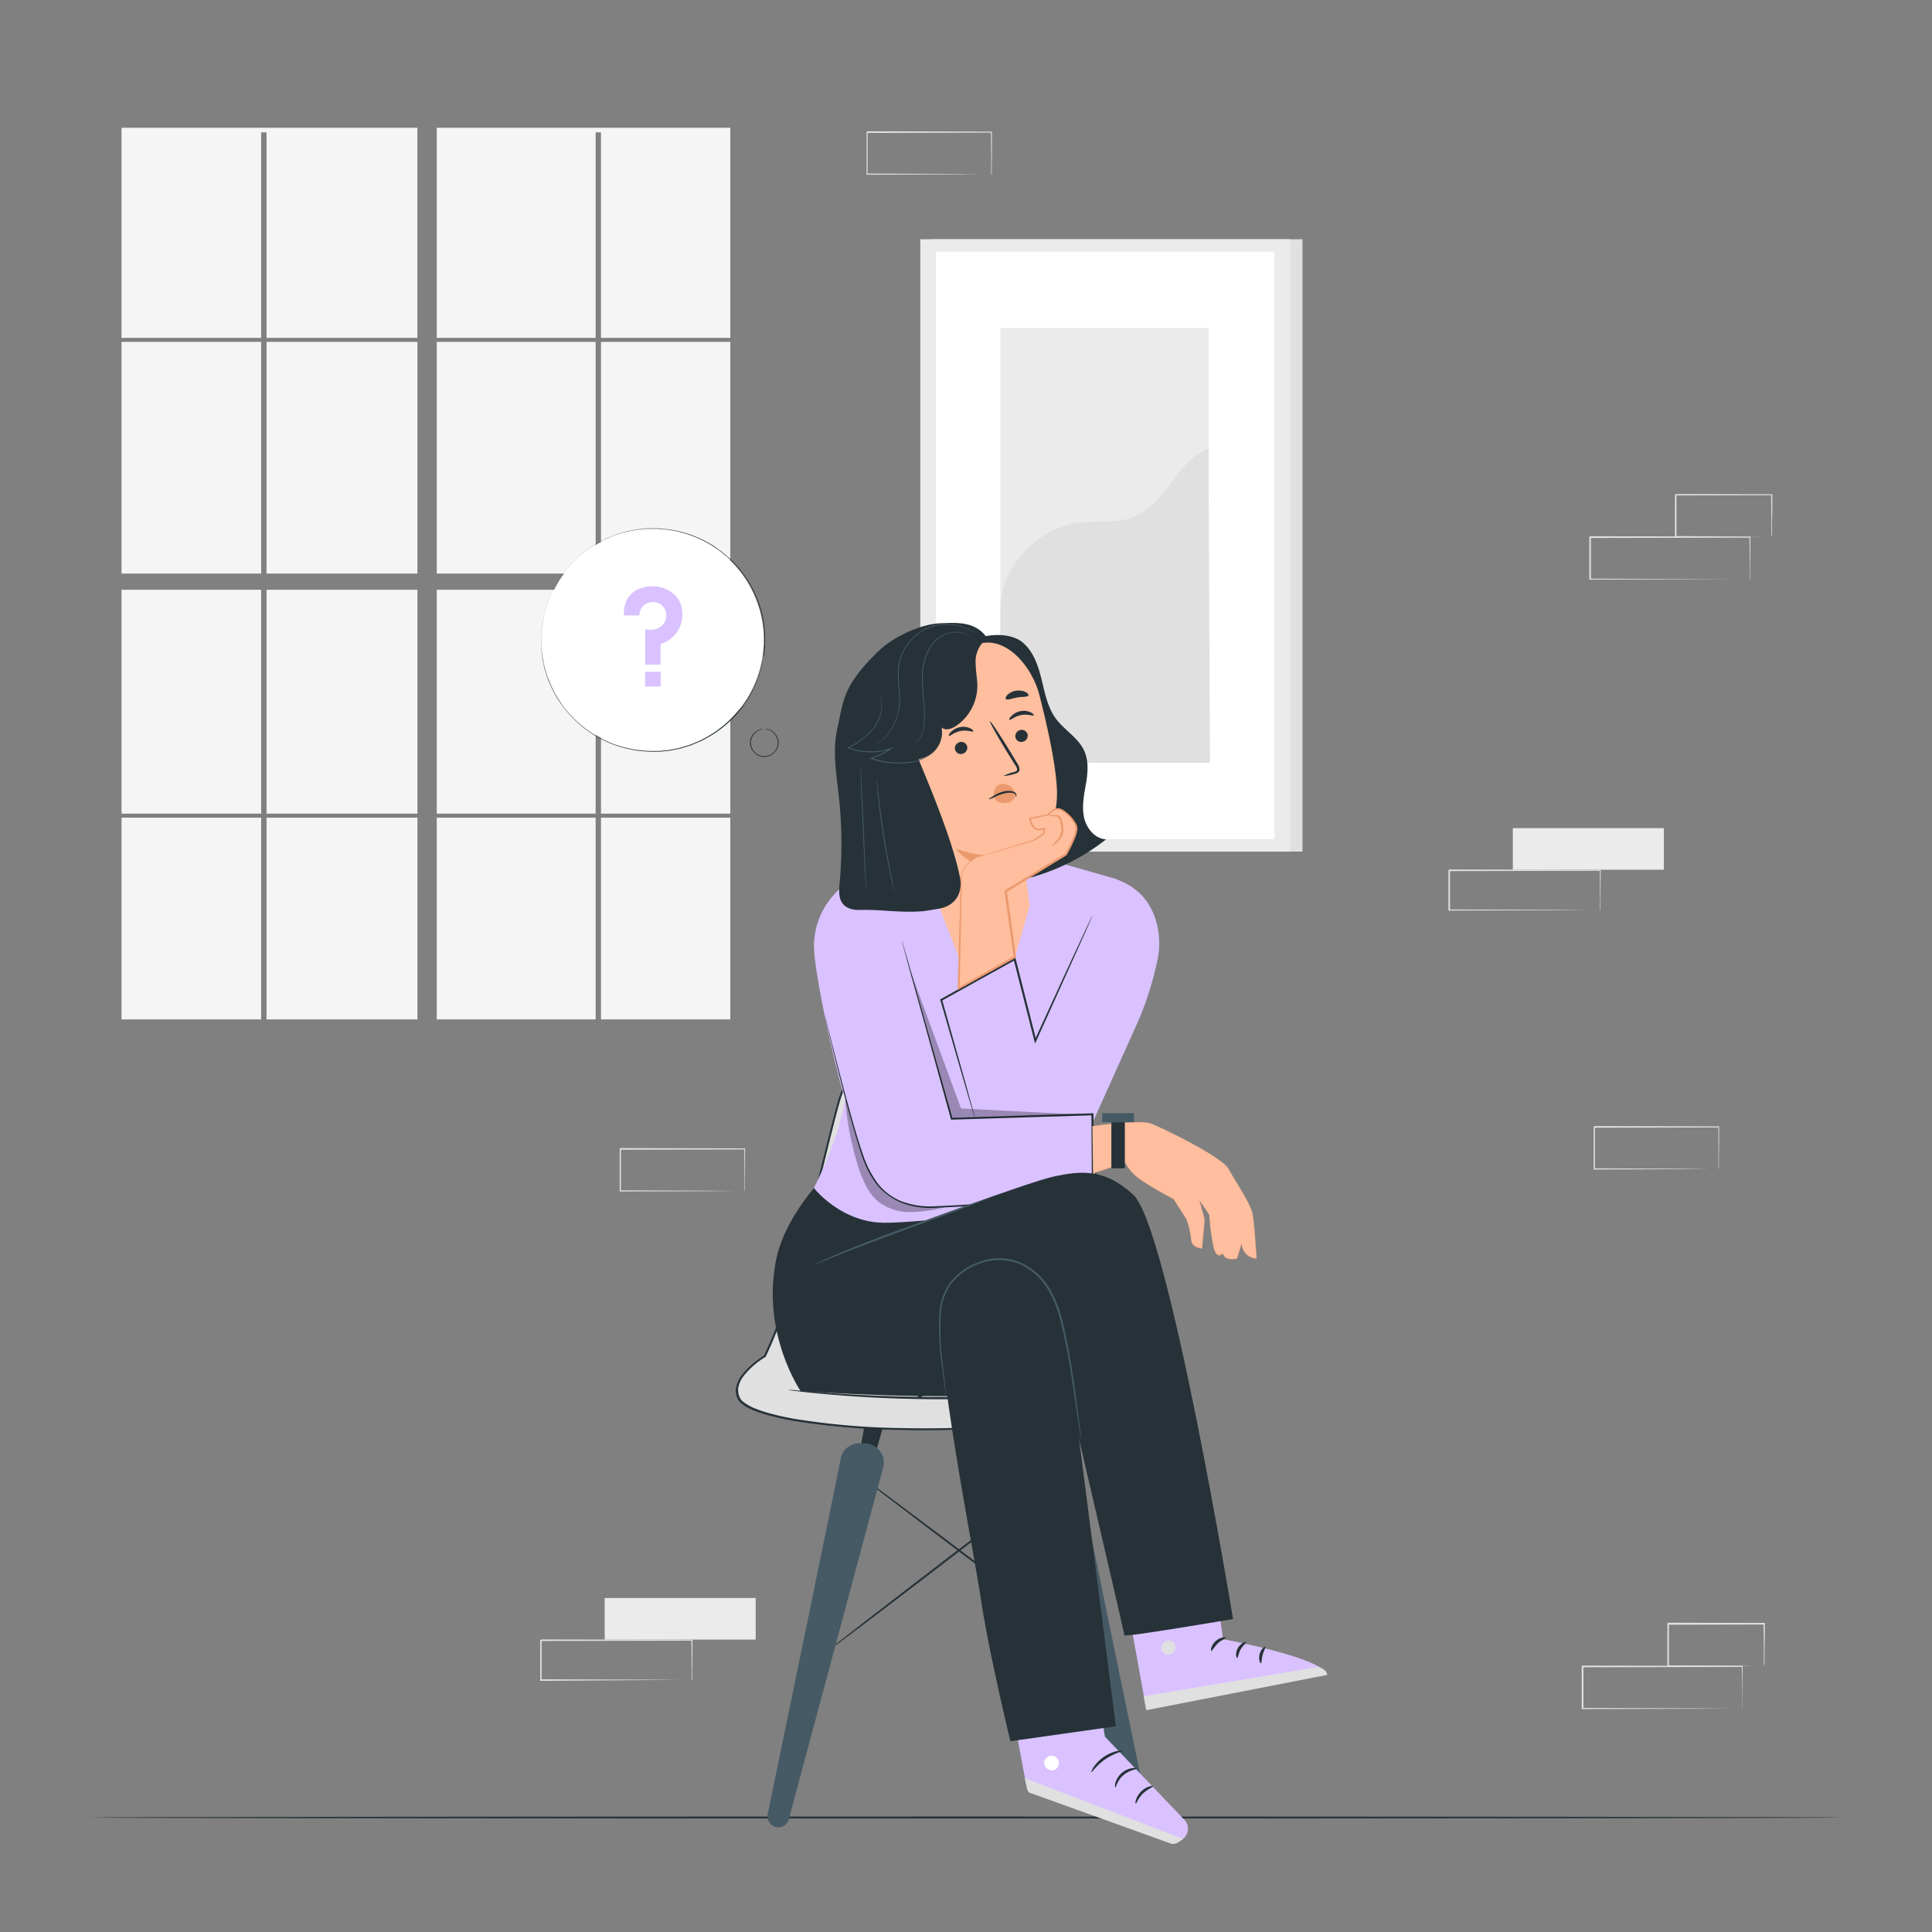 <svg xmlns="http://www.w3.org/2000/svg" viewBox="0 0 500 500"><rect x="0" y="0" width="500" height="500" fill="#808080" stroke="none"/><g id="freepik--background-complete--inject-4"><rect x="156.49" y="413.56" width="39.08" height="10.76" style="fill:#ebebeb"></rect><path d="M179,434.79a1.7,1.7,0,0,1,0-.19v-.53c0-.49,0-1.16,0-2,0-1.79,0-4.35-.07-7.59l.12.12-39.08.08.2-.2h0v10.32l-.2-.2,27.85.09,8.22.06,2.22,0,.58,0a.67.67,0,0,1,.21,0h-.74l-2.18,0-8.17.05L140,435h-.19v-.19c0-1.66,0-3.36,0-5.09v-5.23h0l.2-.2,39.08.08h.12v.12c0,3.27,0,5.86-.07,7.66,0,.86,0,1.53,0,2,0,.2,0,.37,0,.5A1,1,0,0,1,179,434.79Z" style="fill:#e0e0e0"></path><path d="M192.67,308.25s0-.07,0-.2v-.56c0-.51,0-1.23,0-2.15,0-1.89,0-4.61-.06-8l.1.13-32.18.08c.07-.09-.17.21.16-.21h0v5.54c0,1.83,0,3.62,0,5.38l-.16-.2,22.94.09,6.77.06,1.84,0h.64s0,0-.15,0h-.45l-1.8,0-6.73.06-23.06.09h-.16V297.33h0c.33-.42.09-.12.17-.21l32.18.08h.1v.13c0,3.46,0,6.2-.05,8.11,0,.9,0,1.61,0,2.12,0,.22,0,.4,0,.54S192.68,308.26,192.67,308.25Z" style="fill:#e0e0e0"></path><path d="M450.88,442.2a1.78,1.78,0,0,1,0-.2l0-.56c0-.52,0-1.23,0-2.16,0-1.88,0-4.6-.07-8l.13.12-41.36.09.21-.21h0v5.56c0,1.82,0,3.62,0,5.38l-.2-.21,29.47.1,8.7.05,2.36,0,.61,0h0l-.59,0-2.31,0-8.65.06-29.62.09h-.21V431.26h0l.21-.21,41.36.08H451v.13c0,3.45-.06,6.19-.07,8.1q0,1.36,0,2.13l0,.53A1.23,1.23,0,0,1,450.88,442.2Z" style="fill:#e0e0e0"></path><path d="M456.49,431.26a1.07,1.07,0,0,1,0-.21c0-.16,0-.35,0-.58,0-.54,0-1.27,0-2.2,0-1.92-.05-4.62-.08-8l.15.15-24.85.06.21-.21h0v2.83c0,.95,0,1.87,0,2.79v5.31l-.2-.2,17.77.09,5.18.06,1.4,0,.5,0-.45,0-1.36,0-5.13.05-17.91.1h-.2v-8.3c0-.47,0-.94,0-1.41v-1.42h0c0,.05.4-.4.22-.21l24.85.06h.15v.15c0,3.37-.06,6.12-.08,8.06,0,.91,0,1.63,0,2.16A6.39,6.39,0,0,1,456.49,431.26Z" style="fill:#e0e0e0"></path><rect x="391.52" y="214.32" width="39.08" height="10.76" style="fill:#ebebeb"></rect><path d="M414.08,235.55a.76.76,0,0,1,0-.19v-.53c0-.48,0-1.16,0-2,0-1.79,0-4.35-.06-7.59l.12.12-39.08.08.2-.2h0v5.24c0,1.72,0,3.42,0,5.08l-.19-.19,27.85.08,8.22.06,2.22,0h.61l-.56,0-2.18,0-8.18.06-28,.08h-.2V225.23h0l.2-.2,39.08.08h.12v.12c0,3.27-.05,5.86-.07,7.66q0,1.29,0,2c0,.21,0,.37,0,.51A.92.92,0,0,1,414.08,235.55Z" style="fill:#e0e0e0"></path><path d="M452.83,149.94s0-.07,0-.2,0-.33,0-.56c0-.52,0-1.23,0-2.16,0-1.88,0-4.6-.07-8l.12.12-41.36.09.21-.21h0v10.94l-.21-.21,29.48.1,8.7,0,2.35,0,.62,0h-.57l-2.31,0-8.65.06-29.62.09h-.21V139h0l.21-.22,41.36.09H453V139c0,3.45,0,6.19-.07,8.1q0,1.36,0,2.13c0,.22,0,.39,0,.53S452.84,149.94,452.83,149.94Z" style="fill:#e0e0e0"></path><path d="M458.44,139s0-.08,0-.21,0-.35,0-.58c0-.54,0-1.27,0-2.2,0-1.92-.05-4.62-.08-8l.15.15-24.85.06.21-.21h0v5.62c0,1.83,0,3.61,0,5.31l-.2-.2,17.78.09,5.18.06,1.39,0,.5,0-.45,0-1.35,0-5.14,0-17.91.1h-.2V139c0-1.7,0-3.48,0-5.31v-5.62h0l.21-.21,24.85.06h.15v.15c0,3.37-.06,6.11-.08,8.06,0,.91,0,1.63,0,2.16A6.39,6.39,0,0,1,458.44,139Z" style="fill:#e0e0e0"></path><path d="M444.75,302.56s0-.07,0-.2,0-.33,0-.56c0-.51,0-1.23,0-2.15,0-1.89,0-4.61-.06-8l.1.13-32.18.08c.07-.09-.17.21.16-.21h0v5.54c0,1.83,0,3.62,0,5.38l-.16-.2,22.94.09,6.77.06,1.83,0h.65s0,0-.15,0h-.46l-1.79,0-6.74.06-23.05.09h-.16V291.64h0c.33-.42.09-.12.17-.21l32.18.08h.1v.13c0,3.46,0,6.2-.05,8.11,0,.9,0,1.61,0,2.12v.54C444.76,302.51,444.76,302.57,444.75,302.56Z" style="fill:#e0e0e0"></path><rect x="241.35" y="61.92" width="95.73" height="158.46" style="fill:#e0e0e0"></rect><rect x="238.16" y="61.92" width="95.73" height="158.46" style="fill:#ebebeb"></rect><rect x="242.24" y="65.13" width="87.58" height="152.03" style="fill:#fff"></rect><rect x="258.91" y="84.89" width="53.85" height="112.52" style="fill:#ebebeb"></rect><path d="M258.91,157.59c-.12-10.51,9.33-20.77,19.74-22.24,5-.7,10.23.29,14.87-1.62,8.28-3.39,10.91-14.39,19.24-17.65l.38,81.33H258.91Z" style="fill:#e0e0e0"></path><rect x="31.45" y="88.48" width="36.14" height="59.96" style="fill:#f5f5f5"></rect><rect x="68.98" y="88.48" width="39.05" height="59.96" style="fill:#f5f5f5"></rect><rect x="68.98" y="152.63" width="39.05" height="57.94" style="fill:#f5f5f5"></rect><polygon points="113.03 87.44 154.15 87.44 154.15 34.25 155.53 34.25 155.53 87.44 189 87.44 189 33.07 113.03 33.07 113.03 87.44" style="fill:#f5f5f5"></polygon><rect x="155.54" y="88.48" width="33.46" height="59.96" style="fill:#f5f5f5"></rect><rect x="155.54" y="152.63" width="33.46" height="57.94" style="fill:#f5f5f5"></rect><rect x="31.45" y="152.63" width="36.14" height="57.94" style="fill:#f5f5f5"></rect><rect x="113.03" y="152.63" width="41.12" height="57.94" style="fill:#f5f5f5"></rect><rect x="31.45" y="211.61" width="36.14" height="52.21" style="fill:#f5f5f5"></rect><rect x="155.54" y="211.61" width="33.46" height="52.21" style="fill:#f5f5f5"></rect><polygon points="67.59 87.44 67.59 34.25 68.98 34.25 68.98 87.44 108.02 87.44 108.02 33.07 31.45 33.07 31.45 87.44 67.59 87.44" style="fill:#f5f5f5"></polygon><rect x="113.03" y="211.61" width="41.12" height="52.21" style="fill:#f5f5f5"></rect><rect x="68.98" y="211.61" width="39.05" height="52.21" style="fill:#f5f5f5"></rect><rect x="113.03" y="88.48" width="41.12" height="59.96" style="fill:#f5f5f5"></rect><path d="M256.52,45.12s0-.07,0-.2v-.56c0-.52,0-1.24,0-2.16,0-1.89,0-4.6-.06-8l.1.12-32.18.09c.07-.1-.17.21.16-.21h0v5.55c0,1.82,0,3.62,0,5.38l-.16-.21,22.94.1,6.77.05,1.83,0h.48l.17,0h-.61l-1.79,0-6.74.06-23,.09h-.16V34.19h0l.17-.22,32.18.09h.1v.13c0,3.45,0,6.19-.05,8.1,0,.91,0,1.62,0,2.12,0,.23,0,.4,0,.54S256.53,45.12,256.52,45.12Z" style="fill:#e0e0e0"></path></g><g id="freepik--Floor--inject-4"><path d="M476.72,470.37c0,.14-101.52.26-226.71.26s-226.73-.12-226.73-.26,101.49-.26,226.73-.26S476.72,470.22,476.72,470.37Z" style="fill:#263238"></path></g><g id="freepik--speech-bubble--inject-4"><circle cx="168.98" cy="165.62" r="28.69" transform="translate(-52.47 82.28) rotate(-23.8)" style="fill:#fff"></circle><path d="M197.71,188.63s-.32,0-.84.19a3.79,3.79,0,0,0-1.84,1.36,3.59,3.59,0,0,0-.65,1.44,3.16,3.16,0,0,0,.18,1.78,3.44,3.44,0,0,0,6.45.1,3.16,3.16,0,0,0,.24-1.77,3.63,3.63,0,0,0-.6-1.46,3.81,3.81,0,0,0-1.8-1.41c-.52-.19-.84-.2-.83-.23h.22a1.7,1.7,0,0,1,.28,0,2.1,2.1,0,0,1,.36.09,3.88,3.88,0,0,1,2.59,2.93,3.46,3.46,0,0,1-.23,1.91,4,4,0,0,1-1.33,1.64,3.46,3.46,0,0,1-4.3-.06,4,4,0,0,1-1.28-1.69,3.37,3.37,0,0,1-.17-1.92,3.9,3.9,0,0,1,2.68-2.84,1.37,1.37,0,0,1,.37-.08l.27,0Z" style="fill:#263238"></path><path d="M197.59,170s0-.16,0-.47.07-.77.12-1.37c0-.3.06-.63.1-1s0-.78,0-1.23v-1.42a5.29,5.29,0,0,0,0-.79c0-.27-.06-.54-.09-.83a27.61,27.61,0,0,0-2-8.07,28.61,28.61,0,0,0-6-9.2l-1.09-1.11c-.39-.35-.8-.68-1.21-1l-.62-.52a5.34,5.34,0,0,0-.65-.5l-1.36-.94c-.24-.15-.46-.32-.7-.47l-.75-.41-1.51-.83c-.51-.26-1.06-.47-1.6-.71l-.82-.35-.42-.17-.43-.13a27,27,0,0,0-3.53-1c-.61-.11-1.22-.27-1.84-.35l-1.9-.2c-.32,0-.64-.07-1-.08h-1c-.65,0-1.31,0-2,0a32,32,0,0,0-4,.53l-1,.2-.5.11-.49.15-2,.6c-.65.23-1.28.52-1.93.78-.32.15-.66.26-1,.42l-.93.5a32.3,32.3,0,0,0-3.65,2.25l-1.69,1.36-.43.35-.39.38-.78.77-.79.78-.72.84-.72.86-.36.42-.32.46-1.27,1.86-1.1,2a28.42,28.42,0,0,0-2.76,17.94c.15.75.29,1.49.44,2.23l.66,2.15.17.54.21.51.43,1,.42,1,.52,1,.52,1,.26.48.3.46c.4.6.81,1.21,1.2,1.81a31.24,31.24,0,0,0,2.81,3.24l.74.76c.24.25.53.46.79.69.54.44,1.06.91,1.61,1.33l1.7,1.17.42.29.45.25.89.49a31.23,31.23,0,0,0,3.62,1.7c.62.23,1.25.4,1.87.6l.92.29c.31.09.63.14,1,.21l1.86.39c.62.1,1.25.14,1.87.21a25.05,25.05,0,0,0,3.66.14h.45l.45,0,.88-.09c.59-.06,1.18-.09,1.75-.19l1.69-.33.83-.17.81-.24,1.59-.48a6.92,6.92,0,0,0,.76-.28l.75-.31c.49-.21,1-.4,1.46-.62l1.38-.73a28.76,28.76,0,0,0,8.48-7L192,183l.65-.95.64-.92c.1-.15.21-.29.3-.45l.25-.46c.34-.61.67-1.19,1-1.75s.51-1.13.74-1.65l.34-.77a5.58,5.58,0,0,0,.28-.74c.15-.48.29-.93.43-1.35s.27-.81.36-1.17.15-.69.21-1c.13-.59.23-1,.29-1.34s.11-.46.11-.46,0,.16-.08.46-.15.76-.27,1.35c-.05.3-.12.63-.19,1s-.23.75-.35,1.17-.28.88-.43,1.37a4.31,4.31,0,0,1-.27.73l-.33.78c-.23.52-.44,1.1-.73,1.66l-1,1.77-.25.46c-.09.16-.2.3-.3.45l-.63.92c-.22.32-.43.64-.66,1s-.51.62-.77.93a28.64,28.64,0,0,1-8.5,7l-1.38.74c-.48.22-1,.41-1.48.62l-.75.31a5.08,5.08,0,0,1-.77.29l-1.59.49-.81.24-.84.17-1.71.34c-.57.1-1.16.13-1.76.2l-.89.09c-.15,0-.3,0-.45,0H170a27,27,0,0,1-3.69-.13c-.62-.07-1.26-.11-1.88-.21l-1.89-.39c-.31-.07-.63-.12-1-.21l-.93-.29c-.62-.2-1.26-.38-1.88-.61a29.49,29.49,0,0,1-3.66-1.7l-.9-.5-.45-.25-.42-.29-1.72-1.18c-.56-.42-1.08-.89-1.62-1.34a10.69,10.69,0,0,1-.81-.7l-.74-.76a31.86,31.86,0,0,1-2.84-3.27L144.39,181l-.3-.46-.27-.48-.52-1-.52-1-.44-1-.43-1-.21-.52-.17-.54c-.22-.72-.44-1.45-.67-2.18l-.45-2.24a31.08,31.08,0,0,1-.08-9.29,30.64,30.64,0,0,1,2.88-8.82l1.1-2,1.29-1.87.32-.47.37-.43.72-.86.72-.85.8-.78.79-.78.4-.39.43-.34q.85-.71,1.71-1.38a32,32,0,0,1,3.68-2.27l.94-.5c.32-.17.65-.28,1-.42.65-.26,1.29-.55,1.95-.79l2-.6.49-.16.51-.1,1-.2a30.67,30.67,0,0,1,4-.53c.67,0,1.33,0,2,0h1c.33,0,.65.06,1,.09l1.91.2c.63.09,1.24.24,1.86.36a26,26,0,0,1,3.56,1l.43.13.42.18.82.35c.54.24,1.1.45,1.62.72l1.52.84.75.41.7.48,1.37,1a4,4,0,0,1,.65.5l.63.52c.4.36.82.69,1.21,1l1.1,1.12a28.8,28.8,0,0,1,6,9.27,27.43,27.43,0,0,1,1.95,8.12c0,.29.06.57.08.84a4.23,4.23,0,0,1,0,.79c0,.51,0,1,0,1.42s0,.86,0,1.23-.08.71-.11,1c-.07.59-.12,1.05-.16,1.37S197.59,170,197.59,170Z" style="fill:#263238"></path><path d="M161.42,159.28h4.05a3.44,3.44,0,0,1,3.53-3.46,3.28,3.28,0,0,1,3.17,2.09,3.63,3.63,0,0,1-.29,3.28c-.69,1.13-2.19,2.16-4.92,1.68V172h4v-5.34a7.82,7.82,0,0,0,5.62-7.64c0-5.92-5.31-7.29-7.58-7.29C167.26,151.72,161.34,152.14,161.42,159.28Z" style="fill:#D9C2FF"></path><rect x="166.95" y="173.87" width="4.06" height="3.79" style="fill:#D9C2FF"></rect></g><g id="freepik--Character--inject-4"><path d="M281.67,426.48c-.09.12-14-10.21-31-23.06S219.9,380.06,220,380s14,10.2,31,23.06S281.75,426.37,281.67,426.48Z" style="fill:#263238"></path><path d="M213.67,427.68c-.09-.11,13.78-10.89,31-24.07s31.19-23.78,31.28-23.66S262.14,390.84,245,404,213.76,427.79,213.67,427.68Z" style="fill:#263238"></path><polygon points="223.9 368.12 221.44 381.41 225.09 381.41 228.85 368.12 223.9 368.12" style="fill:#263238"></polygon><path d="M217.57,377.52c-3.22,16.19-15.73,76.63-18.88,91.89a2.88,2.88,0,0,0,2.75,3.51h0a2.81,2.81,0,0,0,2.71-2.13l24.39-90.91a5,5,0,0,0-4.67-6.35h-1.54A4.89,4.89,0,0,0,217.57,377.52Z" style="fill:#455a64"></path><polygon points="272.26 368.12 274.72 381.41 271.07 381.41 267.31 368.12 272.26 368.12" style="fill:#263238"></polygon><path d="M298,351c-7.09-13.17-15.54-53.38-19.26-66.21-.1-.36-.21-.71-.32-1.05a20.71,20.71,0,0,0-19.75-14H237.24a20.73,20.73,0,0,0-19.76,14c-.11.34-.22.69-.32,1.05-3.72,12.83-12.16,53-19.26,66.21,0,0-9.46,5.57-6.75,10.9,2.6,5.13,26.89,8.77,56.8,7.81,29.9,1,54.19-2.68,56.8-7.81C307.45,356.57,298,351,298,351Z" style="fill:#e0e0e0"></path><path d="M298,351a17.73,17.73,0,0,1,2.35,1.59,18.58,18.58,0,0,1,2.55,2.32,9.05,9.05,0,0,1,2.34,4.08,4.77,4.77,0,0,1-.34,2.81,5.2,5.2,0,0,1-2.26,2.16,17.76,17.76,0,0,1-3.12,1.39,36.61,36.61,0,0,1-3.53,1.08,112.21,112.21,0,0,1-17.15,2.7c-6.44.6-13.55.91-21.22.92-1.91,0-3.87,0-5.85,0s-4-.14-6,0c-4.1.11-8.34.13-12.69,0a187.76,187.76,0,0,1-27.39-2.28,69.13,69.13,0,0,1-7.11-1.58A30.34,30.34,0,0,1,195,365a11.87,11.87,0,0,1-3.27-1.91,3.72,3.72,0,0,1-1.05-1.67c-.05-.15-.12-.31-.16-.47l-.06-.49-.06-.49c0-.17,0-.33.05-.5a7.44,7.44,0,0,1,1.5-3.56,21.64,21.64,0,0,1,5.81-5.09l-.09.1a103.13,103.13,0,0,0,6-15.8c1.69-5.49,3.24-11.11,4.73-16.82,1.56-6,3-11.9,4.47-17.74q1.08-4.38,2.16-8.7c.74-2.87,1.42-5.72,2.35-8.52A20.66,20.66,0,0,1,229,271.12a22,22,0,0,1,8.2-1.63h19.94a33,33,0,0,1,3.85.15,21.46,21.46,0,0,1,7.23,2.13,21.14,21.14,0,0,1,5.85,4.36A20.2,20.2,0,0,1,278,282l.62,1.62c.17.55.34,1.09.49,1.64.29,1.09.6,2.16.87,3.23,1.11,4.28,2.11,8.41,3.08,12.34,3.82,15.74,7.13,28.42,9.91,37,1.35,4.32,2.63,7.59,3.53,9.8.45,1.1.88,1.89,1.13,2.45s.38.85.38.85-.6-1.09-1.6-3.26-2.25-5.47-3.64-9.78c-2.83-8.61-6.21-21.29-10.07-37-1-3.93-2-8.05-3.11-12.32-.27-1.07-.58-2.14-.88-3.23-.14-.55-.32-1.08-.48-1.62s-.41-1-.61-1.58a19.77,19.77,0,0,0-3.81-5.76A20.62,20.62,0,0,0,261,270.11a29.83,29.83,0,0,0-3.8-.14H245.35c-5.31.17-11-.67-16.13,1.61a20.2,20.2,0,0,0-11.36,11.89c-.91,2.74-1.59,5.62-2.33,8.48s-1.44,5.77-2.16,8.69c-1.44,5.85-2.91,11.77-4.47,17.76-1.49,5.71-3,11.34-4.74,16.84a102.43,102.43,0,0,1-6,15.88l0,.06-.07,0a21.21,21.21,0,0,0-5.66,4.95,6.91,6.91,0,0,0-1.41,3.31c0,.15,0,.3,0,.44l.05.44.05.44c0,.14.1.28.14.42a3.25,3.25,0,0,0,.92,1.46,11.3,11.3,0,0,0,3.12,1.82,28.7,28.7,0,0,0,3.45,1.19,68.22,68.22,0,0,0,7.06,1.58A188.17,188.17,0,0,0,233,369.58q6.53.14,12.68,0c2-.11,4.07,0,6.06,0s3.93.06,5.84.06c7.66,0,14.76-.29,21.19-.86a112.33,112.33,0,0,0,17.12-2.63c1.23-.31,2.41-.65,3.51-1a18.16,18.16,0,0,0,3.09-1.37,5.06,5.06,0,0,0,2.19-2,4.62,4.62,0,0,0,.34-2.69,9,9,0,0,0-2.26-4,19.58,19.58,0,0,0-2.51-2.34c-.72-.58-1.3-1-1.7-1.25Z" style="fill:#263238"></path><path d="M278.32,377.52c3.23,16.19,15.73,76.63,18.89,91.89a2.88,2.88,0,0,1-2.76,3.51h0a2.83,2.83,0,0,1-2.71-2.13l-24.39-90.91a5,5,0,0,1,4.68-6.35h1.54A4.88,4.88,0,0,1,278.32,377.52Z" style="fill:#455a64"></path><path d="M293.6,358.27l-.23.06-.67.12-2.59.4c-2.25.34-5.52.77-9.56,1.23-8.09.92-19.31,1.81-31.74,2s-23.68-.33-31.79-1c-4.06-.32-7.34-.64-9.6-.91l-2.6-.31-.67-.1a.65.65,0,0,1-.23-.05h.23l.68,0,2.61.22c2.27.21,5.55.47,9.61.75,8.11.55,19.34,1,31.75.82s23.62-1,31.71-1.88c4-.41,7.32-.78,9.57-1.06l2.61-.31.67-.06A.62.62,0,0,1,293.6,358.27Z" style="fill:#263238"></path><g style="opacity:0.3"><path d="M287.26,353.65c-.78-1.92-3.89-2.4-6.44-2.52a412.47,412.47,0,0,0-71.6,2.76,4.51,4.51,0,0,0-1.94.54c-.53.35-.76,1-.3,1.45l-.11,1.19c23.6,5.19,48.67,4.11,73,1.55a15.22,15.22,0,0,0,5.32-1.21C286.71,356.61,287.82,355.06,287.26,353.65Z"></path></g><path d="M216.52,301.18s-12.93,11.61-15.62,24.68c-4,19.22,6.35,34.22,6.35,34.22,19.92,1.06,37.54,2.17,71.54,0l.58-49.9Z" style="fill:#263238"></path><path d="M248.35,275.45c-.16-.55-4.76-16.67-4.76-16.67l19-10.6L268,269.32Z" style="fill:#D9C2FF"></path><path d="M298.39,236.15c-1.94-4.35-5.11-7.1-10.1-8.84L273.14,223H237.88s-16.24.61-22.07,8.89L219,280.26s.88,8.53-8.36,27.19c0,0,7,9,18.33,9s50-4.91,50-4.91l3.86-21.16,11.47-25.53a80.4,80.4,0,0,0,5.36-17A20.29,20.29,0,0,0,298.39,236.15Z" style="fill:#D9C2FF"></path><path d="M252.32,289.38a4.32,4.32,0,0,1-.2-.56c-.13-.41-.29-1-.51-1.66-.44-1.48-1.07-3.6-1.85-6.25-1.57-5.42-3.78-13.05-6.4-22.07l-.05-.18.16-.09,19-10.62.3-.16.08.32c.15.58.31,1.2.46,1.82,1.73,6.84,3.38,13.37,4.88,19.33l-.45,0c4.34-9.43,8-17.5,10.69-23.24l3.1-6.65.85-1.76a4.06,4.06,0,0,1,.31-.6,4.48,4.48,0,0,1-.24.63l-.77,1.79-3,6.71-10.52,23.32-.29.64-.17-.68c-1.51-5.95-3.17-12.49-4.91-19.32-.16-.62-.32-1.24-.46-1.82l.38.17L243.7,259l.12-.27c2.54,9,4.68,16.69,6.21,22.12.73,2.67,1.31,4.8,1.73,6.29.18.71.33,1.26.43,1.68A3.41,3.41,0,0,1,252.32,289.38Z" style="fill:#263238"></path><path d="M217.65,229.79a19.86,19.86,0,0,0-7,15.35c.23,9.8,11.13,59.81,18.63,64,7.85,4.41,11.68,3.24,16.15,3.24s37.38-2.84,37.38-2.84l-.12-21.16-36.45,1.17-12.9-46.14Z" style="fill:#D9C2FF"></path><path d="M213.27,262s.06.18.15.52.23.88.4,1.53c.34,1.37.84,3.36,1.48,5.9,1.31,5.11,3.17,12.53,5.77,21.61.66,2.27,1.38,4.63,2.21,7.07a26.66,26.66,0,0,0,3.5,7.13,14.86,14.86,0,0,0,6.59,5.16,21.32,21.32,0,0,0,8.88,1.24c6.23-.24,12.78-.72,19.56-1.21l21-1.61-.24.26V309c0-7.07-.08-14-.11-20.62l.26.26-36.46,1.13h-.17l0-.17c-3.85-13.9-7-25.44-9.28-33.53-1.1-4-2-7.18-2.55-9.36q-.43-1.59-.66-2.46c-.14-.56-.2-.85-.2-.85s.1.28.27.83.4,1.39.71,2.45c.63,2.17,1.53,5.32,2.67,9.33,2.28,8.07,5.54,19.59,9.46,33.47l-.22-.16,36.46-1.2H283v.26c0,6.65.08,13.55.12,20.61v.79l-.24,0-21,1.6c-6.79.48-13.33.95-19.59,1.18a21.65,21.65,0,0,1-9.06-1.29,15.32,15.32,0,0,1-6.77-5.34,26.69,26.69,0,0,1-3.53-7.25c-.82-2.45-1.54-4.83-2.18-7.1-2.56-9.1-4.36-16.53-5.61-21.66-.6-2.56-1.07-4.55-1.4-5.92-.14-.66-.26-1.18-.34-1.55S213.27,262,213.27,262Z" style="fill:#263238"></path><g style="opacity:0.3"><path d="M232.21,310.86a11.89,11.89,0,0,1-5.27-4.61c-4.06-6-6.3-14.81-7.71-21.11l-.5-.65a80.19,80.19,0,0,0,3.61,18.21c1.09,3.09,2.47,6.25,5,8.31a13.47,13.47,0,0,0,8.38,2.66,40.32,40.32,0,0,0,8.85-1.23C242.08,312.4,236.1,312.59,232.21,310.86Z"></path></g><g style="opacity:0.3"><polygon points="235.33 250.47 248.71 286.88 280.24 288.48 246.26 289.57 235.33 250.47"></polygon></g><path d="M313.17,399.9l3.35,24.32s25.84,4.76,26.9,9.2l-46.92,8.19-6.77-37.68Z" style="fill:#D9C2FF"></path><path d="M301.66,424.72a2,2,0,0,0-1,2.42,1.86,1.86,0,0,0,2.39.95,2,2,0,0,0,1-2.56,1.94,1.94,0,0,0-2.6-.72" style="fill:#e0e0e0"></path><path d="M296.64,442.6,296,439l45.17-7.59s2.25.55,2.27,2.06Z" style="fill:#e0e0e0"></path><path d="M317.24,423.85c0,.23-1.1.53-2.09,1.47s-1.44,2-1.66,1.94-.12-1.43,1.11-2.54S317.25,423.63,317.24,423.85Z" style="fill:#263238"></path><path d="M322.52,425c.09.21-.84.77-1.45,1.88s-.65,2.17-.88,2.2-.6-1.25.18-2.6S322.47,424.81,322.52,425Z" style="fill:#263238"></path><path d="M326.34,430.43c-.2.08-.72-1-.35-2.36s1.35-2.05,1.48-1.87-.41,1-.7,2.08S326.56,430.37,326.34,430.43Z" style="fill:#263238"></path><path d="M315.86,418.39c-.06.23-1.17.1-2.44.41s-2.22.9-2.38.72.68-1.16,2.19-1.51S315.94,418.19,315.86,418.39Z" style="fill:#263238"></path><path d="M282.42,424l3.5,25.41L306.55,471a3.34,3.34,0,0,1-.34,4.87h0a3.3,3.3,0,0,1-3,.62c-6.64-1.86-37.29-13.19-37.29-13.19-1.19-5.15-5.38-29.24-5.38-29.24Z" style="fill:#D9C2FF"></path><path d="M265.17,460.18l41,15.72c-.85.72-2,1.55-3.07,1.25L266.61,464a1.07,1.07,0,0,1-.69-.77Z" style="fill:#e0e0e0"></path><path d="M272.33,454.37a2,2,0,0,1,1.73,2.07,1.93,1.93,0,0,1-2,1.73A2.13,2.13,0,0,1,270.2,456a2,2,0,0,1,2.32-1.57" style="fill:#fff"></path><path d="M288.65,462.58c.2,0,.47-1.8,2.1-3.18s3.45-1.46,3.44-1.67-.46-.22-1.22-.13a5.35,5.35,0,0,0-4.29,3.75C288.49,462.1,288.56,462.58,288.65,462.58Z" style="fill:#263238"></path><path d="M293.92,466.75c.2.06.62-1.37,1.88-2.59s2.66-1.66,2.61-1.86-1.7-.07-3.11,1.35S293.72,466.76,293.92,466.75Z" style="fill:#263238"></path><path d="M282.44,458.62c.18.11,1.38-1.84,3.65-3.37s4.5-2,4.46-2.17-2.45-.08-4.87,1.58S282.26,458.56,282.44,458.62Z" style="fill:#263238"></path><path d="M280.54,211.49c-.59-2.84,0-5.78.5-8.64s.75-5.93-.46-8.57c-1.52-3.32-5-5.24-7.22-8.16s-2.92-6.68-3.79-10.24-2.1-7.29-4.93-9.63c-3.57-3-11.6-2.31-14.92.94,2.71,20.62,1.17,42.18,8.76,61.53a55.26,55.26,0,0,0,27.77-11.5C283.35,217.09,281.13,214.33,280.54,211.49Z" style="fill:#263238"></path><path d="M241.33,230.2l-13.28-48.12a4.44,4.44,0,0,1,3.07-5.17l22.09-10.25c7.28-2.19,14,6,15.83,13.39,2.09,8.18,4.31,18.26,4.5,24.62.38,12.8-8.85,16.19-8.85,16.19l1.78,13.52-3.87,13.54-11.85,6.5Z" style="fill:#ffbe9d"></path><path d="M265.94,190.06a1.62,1.62,0,0,1-1.23,1.9,1.55,1.55,0,0,1-1.91-1.12,1.62,1.62,0,0,1,1.23-1.9A1.54,1.54,0,0,1,265.94,190.06Z" style="fill:#263238"></path><path d="M267.52,185.14c-.16.25-1.53-.42-3.25-.09s-2.81,1.42-3,1.25,0-.49.49-1a4.48,4.48,0,0,1,2.38-1.26,4.3,4.3,0,0,1,2.64.33C267.35,184.69,267.6,185,267.52,185.14Z" style="fill:#263238"></path><path d="M250.3,193.19a1.63,1.63,0,0,1-1.23,1.9,1.55,1.55,0,0,1-1.91-1.13,1.62,1.62,0,0,1,1.23-1.9A1.55,1.55,0,0,1,250.3,193.19Z" style="fill:#263238"></path><path d="M251.88,189.27c-.16.25-1.53-.42-3.25-.09s-2.81,1.43-3,1.25,0-.49.49-1a4.48,4.48,0,0,1,2.38-1.26,4.37,4.37,0,0,1,2.64.33C251.71,188.82,252,189.16,251.88,189.27Z" style="fill:#263238"></path><path d="M259.7,200.81a11.55,11.55,0,0,1,2.69-1c.43-.13.83-.3.84-.61a2.25,2.25,0,0,0-.53-1.24l-1.93-3.09c-2.7-4.41-4.74-8.07-4.56-8.18s2.51,3.38,5.21,7.79l1.87,3.12a2.59,2.59,0,0,1,.55,1.68,1.1,1.1,0,0,1-.59.77,3.52,3.52,0,0,1-.73.25A11,11,0,0,1,259.7,200.81Z" style="fill:#263238"></path><path d="M264.72,220.89a32.13,32.13,0,0,1-17.48-1.3s5.85,8.07,18.07,4.56Z" style="fill:#eb996e"></path><path d="M250.49,182.07c-.08.5-1.83.6-3.8,1.22s-3.49,1.48-3.84,1.11c-.15-.17.05-.67.62-1.24a6.5,6.5,0,0,1,2.7-1.56,6.66,6.66,0,0,1,3.12-.22C250.08,181.54,250.52,181.83,250.49,182.07Z" style="fill:#e0e0e0"></path><path d="M266.15,180c-.23.44-1.49.26-2.91.51s-2.58.76-2.93.4c-.16-.17,0-.6.41-1.07a4.17,4.17,0,0,1,2.24-1.08,4.1,4.1,0,0,1,2.47.35C266,179.39,266.24,179.76,266.15,180Z" style="fill:#263238"></path><path d="M256,165.92c-3-5.11-7.73-4.84-12.79-4.61s-12.1,3.59-15.75,7.1c-2.85,2.74-6,6.14-7.8,9.66s-2.16,7-3,10.69c-1.26,5.77-.17,11.75.46,17.62a112,112,0,0,1,.17,22.2c-.24,2.65-.42,5.8,3.2,6.72a7.5,7.5,0,0,0,2.06.19c5.37-.16,10.74.84,16.65.3l3.61-.59c4.58-.73,6.41-4.23,5.62-8.17-2.38-11.91-11-30.71-12.24-34.39C236.18,192.64,230.05,166.42,256,165.92Z" style="fill:#263238"></path><path d="M254.31,166.31a7.41,7.41,0,0,0-1.8,5.57c0,2,.48,4,.42,6A12.57,12.57,0,0,1,247.22,188c-1.08.69-2.65,1.15-3.53.22a7,7,0,0,1-3.13,7.2c-1.73,1-3.82,1.25-5.7,2s-3.7,2.41-3.49,4.42l-3-13.73,1.94-12.88,10.84-9Z" style="fill:#263238"></path><path d="M236.73,192.55a8.14,8.14,0,0,0,1-1.11,8.5,8.5,0,0,0,1.33-3.79,29.62,29.62,0,0,0-.11-6,49.17,49.17,0,0,1-.32-7.44,14.14,14.14,0,0,1,2.22-7.07,8.31,8.31,0,0,1,2.32-2.3,7.94,7.94,0,0,1,2.62-1.1,6.51,6.51,0,0,1,4.05.3,5.21,5.21,0,0,1,.58.29,2.92,2.92,0,0,1,.39.26,2,2,0,0,1,.3.25,8,8,0,0,0-1.31-.71,6.52,6.52,0,0,0-4-.23,8,8,0,0,0-4.79,3.37,14,14,0,0,0-2.16,7,50.31,50.31,0,0,0,.3,7.4,28.31,28.31,0,0,1,.06,6.08,8.4,8.4,0,0,1-1.43,3.83A4.47,4.47,0,0,1,236.73,192.55Z" style="fill:#455a64"></path><path d="M226.05,192.54a6.81,6.81,0,0,0,1.76-.74,9.69,9.69,0,0,0,3.29-4,18.48,18.48,0,0,0,1.26-3.38,14.3,14.3,0,0,0,.35-4.1c-.06-1.46-.24-3-.32-4.59a22.22,22.22,0,0,1,0-2.45,13.6,13.6,0,0,1,.42-2.5,13,13,0,0,1,5.66-7.52,12.25,12.25,0,0,1,7.53-1.73,12.6,12.6,0,0,1,5,1.51,9.16,9.16,0,0,1,1.6,1.08l-.11-.06-.31-.21a5.92,5.92,0,0,0-.51-.32c-.21-.12-.44-.27-.72-.41a13,13,0,0,0-5-1.42,12.19,12.19,0,0,0-7.4,1.75,12.78,12.78,0,0,0-5.55,7.4,13,13,0,0,0-.41,2.44c-.05.82,0,1.63,0,2.42.08,1.59.26,3.13.31,4.6a14,14,0,0,1-.38,4.16,17.83,17.83,0,0,1-1.3,3.41,9.59,9.59,0,0,1-3.39,4,5.34,5.34,0,0,1-1.32.56l-.36.08C226.09,192.54,226.05,192.55,226.05,192.54Z" style="fill:#455a64"></path><path d="M243.69,188.19a1.13,1.13,0,0,1,0,.12c0,.09,0,.21,0,.35s0,.35,0,.57,0,.49,0,.79a7.83,7.83,0,0,1-.48,2.1,6.77,6.77,0,0,1-1.55,2.43,11.31,11.31,0,0,1-6.9,2.93,21.76,21.76,0,0,1-4.57,0,18.1,18.1,0,0,1-4.83-1.1l-.31-.13.32-.1a17.77,17.77,0,0,0,5-2.45l.08-.05.11.21a16.78,16.78,0,0,1-11.11-.21l-.24-.09.23-.11a20.9,20.9,0,0,0,5.89-4.27,10.49,10.49,0,0,0,2.63-5,10.63,10.63,0,0,0,0-3.71l-.23-1c0-.1,0-.19-.06-.25s0-.09,0-.09l0,.08.07.25c.07.23.15.55.27,1a9.54,9.54,0,0,1-2.54,8.82,20.51,20.51,0,0,1-5.92,4.34v-.2a16.63,16.63,0,0,0,11,.19l.78-.26-.67.47-.08.06a18,18,0,0,1-5,2.48v-.22a17.88,17.88,0,0,0,4.77,1.09,20.59,20.59,0,0,0,4.51,0,11.21,11.21,0,0,0,6.82-2.83,6.82,6.82,0,0,0,1.55-2.36,8.49,8.49,0,0,0,.51-2.07c0-.29,0-.55.05-.78a5.39,5.39,0,0,0,0-.57v-.35A1.09,1.09,0,0,0,243.69,188.19Z" style="fill:#455a64"></path><path d="M224.12,230.2c-.07,0-.44-7.21-.84-16.11s-.66-16.12-.59-16.12.44,7.21.83,16.11S224.19,230.19,224.12,230.2Z" style="fill:#455a64"></path><path d="M231.47,230.79a1.32,1.32,0,0,1-.09-.29c-.06-.22-.13-.5-.21-.85-.19-.73-.43-1.8-.71-3.12-.58-2.65-1.29-6.33-1.93-10.41s-1.09-7.8-1.35-10.49c-.14-1.35-.23-2.44-.29-3.19,0-.36,0-.65,0-.87a1.82,1.82,0,0,1,0-.31,1,1,0,0,1,0,.3c0,.22.06.51.11.87.08.78.21,1.86.36,3.18.3,2.69.78,6.4,1.42,10.48s1.32,7.75,1.85,10.4c.27,1.31.48,2.37.64,3.14.07.35.12.64.16.86A1.31,1.31,0,0,1,231.47,230.79Z" style="fill:#455a64"></path><path d="M261.63,203.61a2.52,2.52,0,0,0-.94-.47h.06a2.43,2.43,0,0,0-2.76.34,2.54,2.54,0,0,0-.76,1.54,2.62,2.62,0,0,0,.29,1.78,2.37,2.37,0,0,0,1.43.95,4.3,4.3,0,0,0,1.75,0,2.58,2.58,0,0,0,1.48-.71,2,2,0,0,0,.45-1.24A2.71,2.71,0,0,0,261.63,203.61Z" style="fill:#eb996e"></path><path d="M262.87,206.24s0-.13,0-.31a.89.89,0,0,0-.41-.6,3,3,0,0,0-1.19-.17,5,5,0,0,0-1.53.23,12.52,12.52,0,0,0-2.69,1.07c-.7.31-1.17.41-1.19.35s.39-.29,1-.68a9.2,9.2,0,0,1,2.73-1.25c.29-.07.54-.13.85-.18a5.75,5.75,0,0,1,.82,0,2.81,2.81,0,0,1,1.39.35,1,1,0,0,1,.4.91C263,206.19,262.89,206.26,262.87,206.24Z" style="fill:#263238"></path><path d="M282.72,291.44s12.25-1.8,15.27-.62,18.28,8.55,20,11.74,5.7,8.89,6.21,11.74,1,11.4,1,11.4a4,4,0,0,1-3.86-3.85l-1.17,3.85s-3.19.84-3.69-1.34c0,0-1.85,2.35-2.68-3a56.56,56.56,0,0,1-.84-7l-2.52-3.69,1.34,4.93-.67,7.48s-2.68,0-2.85-2.35a23.1,23.1,0,0,0-1.17-5.13l-3.36-5.27s-8.48-4.42-10.38-6.54a10.23,10.23,0,0,1-2.11-2.88l-8.37,2.79Z" style="fill:#ffbe9d"></path><path d="M318.81,325.89a3,3,0,0,1-1.58-.37,1.71,1.71,0,0,1-.8-1.1,1.24,1.24,0,0,1-1.11.45c-.72-.19-1.25-1.37-1.59-3.52a59.26,59.26,0,0,1-.84-7l-2.43-3.56,1.31,4.78h0l-.68,7.51h0s-2.71,0-2.88-2.37a22.7,22.7,0,0,0-1.17-5.13l-3.35-5.26c-.26-.14-8.52-4.46-10.37-6.54a11.18,11.18,0,0,1-2.12-2.86l-8.37,2.79v0l-.11-12.22h0c.12,0,12.29-1.78,15.28-.62,1.53.6,6.14,2.76,10.48,5.12,3.83,2.08,8.59,4.92,9.49,6.64.53,1,1.29,2.25,2.1,3.58,1.76,2.91,3.76,6.2,4.11,8.17.5,2.82,1,11.32,1,11.4v0h0a4.26,4.26,0,0,1-1.75-.48A4.18,4.18,0,0,1,321.3,322l-1.15,3.77h0A6,6,0,0,1,318.81,325.89Zm-2.36-1.58v.05a1.75,1.75,0,0,0,.8,1.12,4.35,4.35,0,0,0,2.85.2l1.2-3.95,0,.11a4,4,0,0,0,3.81,3.84c0-.53-.53-8.64-1-11.38-.34-1.95-2.34-5.24-4.11-8.15-.8-1.32-1.57-2.58-2.09-3.58s-2.54-2.86-9.47-6.62c-4.34-2.35-8.95-4.52-10.48-5.11-2.92-1.14-14.65.54-15.23.62l.11,12.15,8.35-2.79v0a10.86,10.86,0,0,0,2.11,2.86c1.87,2.1,10.29,6.5,10.37,6.54h0l3.36,5.26a23.72,23.72,0,0,1,1.18,5.15c.15,2.18,2.54,2.32,2.8,2.33l.67-7.46-1.38-5.07,2.6,3.82h0a57.51,57.51,0,0,0,.84,7c.41,2.65,1.08,3.36,1.56,3.49l.18,0a1.36,1.36,0,0,0,.9-.5Z" style="fill:#eb996e"></path><rect x="287.62" y="290.42" width="3.49" height="11.95" style="fill:#263238"></rect><rect x="285.25" y="288.07" width="8.22" height="2.35" style="fill:#455a64"></rect><path d="M252.81,221.93s-4,1.93-4,5.09-.67,28.79-.67,28.79l14.45-8.12-2.35-17,15.63-9.58s3-5.33,2.71-7-3.38-4.92-4.9-4.75a3.51,3.51,0,0,0-2.35,1.51l-4.71,1s.34,3,2.36,2.86l1.34-.17-.17,1.17-2.35,1.69Z" style="fill:#ffbe9d"></path><path d="M252.81,221.93l.25-.1.75-.25,2.92-.93,11-3.41-.05,0,2.35-1.69-.07.12c.05-.36.1-.77.16-1.18l.2.21-1.3.17a1.89,1.89,0,0,1-1.4-.41,4.25,4.25,0,0,1-1.22-2.61l0-.18.19,0,4.71-1-.14.1a3.82,3.82,0,0,1,1.62-1.38,2.61,2.61,0,0,1,1.1-.24,2.46,2.46,0,0,1,1.08.35,9.78,9.78,0,0,1,3.15,3.06,5.77,5.77,0,0,1,.55,1,2.18,2.18,0,0,1,.16,1.21,9.82,9.82,0,0,1-.66,2.24,37.65,37.65,0,0,1-2.07,4.24l0,.05,0,0-15.63,9.59.12-.26c.08.54.16,1.12.24,1.7.73,5.28,1.44,10.41,2.11,15.31l0,.17-.15.09L248.23,256l-.36.2v-.4c.29-10.62.53-19.5.69-25.77,0-.78.05-1.52.07-2.22a7.4,7.4,0,0,1,.21-2,6,6,0,0,1,1.8-2.52,8,8,0,0,1,2.16-1.4s0,0-.14.1l-.41.25a10.22,10.22,0,0,0-1.52,1.16,5.86,5.86,0,0,0-1.69,2.48,7.11,7.11,0,0,0-.17,1.9c0,.7,0,1.44,0,2.22-.12,6.27-.29,15.16-.5,25.78l-.34-.21,14.44-8.15-.13.26c-.68-4.9-1.39-10-2.13-15.31-.08-.58-.16-1.16-.23-1.7l0-.17.14-.09,15.64-9.57-.09.09a37.38,37.38,0,0,0,2.05-4.17,8.91,8.91,0,0,0,.63-2.11,2.78,2.78,0,0,0-.62-1.92,9.64,9.64,0,0,0-3-2.92,2,2,0,0,0-.88-.29,2.08,2.08,0,0,0-.9.19,3.59,3.59,0,0,0-1.44,1.2l-.05.08-.08,0-4.71,1,.16-.22a3.83,3.83,0,0,0,1.06,2.36,1.48,1.48,0,0,0,1.11.32l1.3-.15.24,0,0,.23c-.06.42-.12.82-.17,1.18v.08l-.06,0-2.36,1.67,0,0h0l-11,3.27-3,.85-.76.21Z" style="fill:#eb996e"></path><path d="M272.22,218.92c-.05-.06.43-.49,1.13-1.24a6.09,6.09,0,0,0,1-1.44,3.79,3.79,0,0,0,.3-2.05,10.38,10.38,0,0,0-.4-2.12,1.22,1.22,0,0,0-1.22-.81,5.77,5.77,0,0,1-1.25-.13c-.3-.1-.41-.24-.4-.26s.17,0,.44.06a11.68,11.68,0,0,0,1.22,0,2,2,0,0,1,.92.17,1.63,1.63,0,0,1,.74.83,9,9,0,0,1,.47,2.26,4.06,4.06,0,0,1-.39,2.31,5.44,5.44,0,0,1-1.18,1.48A4.06,4.06,0,0,1,272.22,218.92Z" style="fill:#eb996e"></path><path d="M272.52,335c-6.07-8-18.94-8.7-25.54-1.09a13.83,13.83,0,0,0-3.44,9.39c0,15.8,8.52,58.49,10.39,71,2,13.4,7.56,36.33,7.56,36.33l27.29-3.87s-10.24-80.22-11.51-89.62-3.22-17.47-3.22-17.47Z" style="fill:#263238"></path><path d="M227.26,320.58c.84-.56,39-14.76,45.68-16.15s12.89-2.15,20.37,4.79c9.14,8.46,25.8,109.79,25.8,109.79S291,423.78,291,423.22s-19.26-83-19.26-83L237.87,361.9l-18.85-28Z" style="fill:#263238"></path><path d="M279.84,372.6a1,1,0,0,1-.07-.25c0-.2-.08-.45-.14-.76-.11-.71-.27-1.68-.47-2.92-.39-2.58-.93-6.24-1.61-10.75S276,348,274.5,342.11A29.57,29.57,0,0,0,271,333.4a16.16,16.16,0,0,0-7.53-6.41,14.14,14.14,0,0,0-9.83,0,16.48,16.48,0,0,0-7.55,5.35,14.9,14.9,0,0,0-2.61,8c-.17,2.67-.06,5.2,0,7.48.28,4.56.93,8.24,1.12,10.8.11,1.28.16,2.28.18,2.95v.77a1.1,1.1,0,0,1,0,.27,1.1,1.1,0,0,1,0-.27c0-.21,0-.46-.06-.77-.05-.67-.13-1.67-.27-2.94-.25-2.55-1-6.2-1.29-10.8a74.37,74.37,0,0,1-.07-7.53,15.25,15.25,0,0,1,2.66-8.21,16.81,16.81,0,0,1,7.76-5.54,14.64,14.64,0,0,1,10.19,0,16.7,16.7,0,0,1,7.77,6.63A29.82,29.82,0,0,1,275,342c1.45,5.91,2.29,11.32,2.95,15.86s1.09,8.19,1.44,10.78c.16,1.24.29,2.22.38,2.93,0,.31.06.57.08.77A1,1,0,0,1,279.84,372.6Z" style="fill:#455a64"></path><path d="M256.27,309.91a1.93,1.93,0,0,1-.44.22l-1.32.54c-1.14.47-2.81,1.11-4.88,1.9-4.12,1.57-9.86,3.67-16.18,6s-12,4.47-16.14,6.11l-4.85,1.95-1.32.53a1.87,1.87,0,0,1-.48.15s.14-.1.43-.25l1.29-.61c1.12-.53,2.75-1.26,4.79-2.11,4.07-1.73,9.76-3.94,16.1-6.26s12.08-4.36,16.24-5.85l4.93-1.74,1.35-.45A1.5,1.5,0,0,1,256.27,309.91Z" style="fill:#455a64"></path></g></svg>